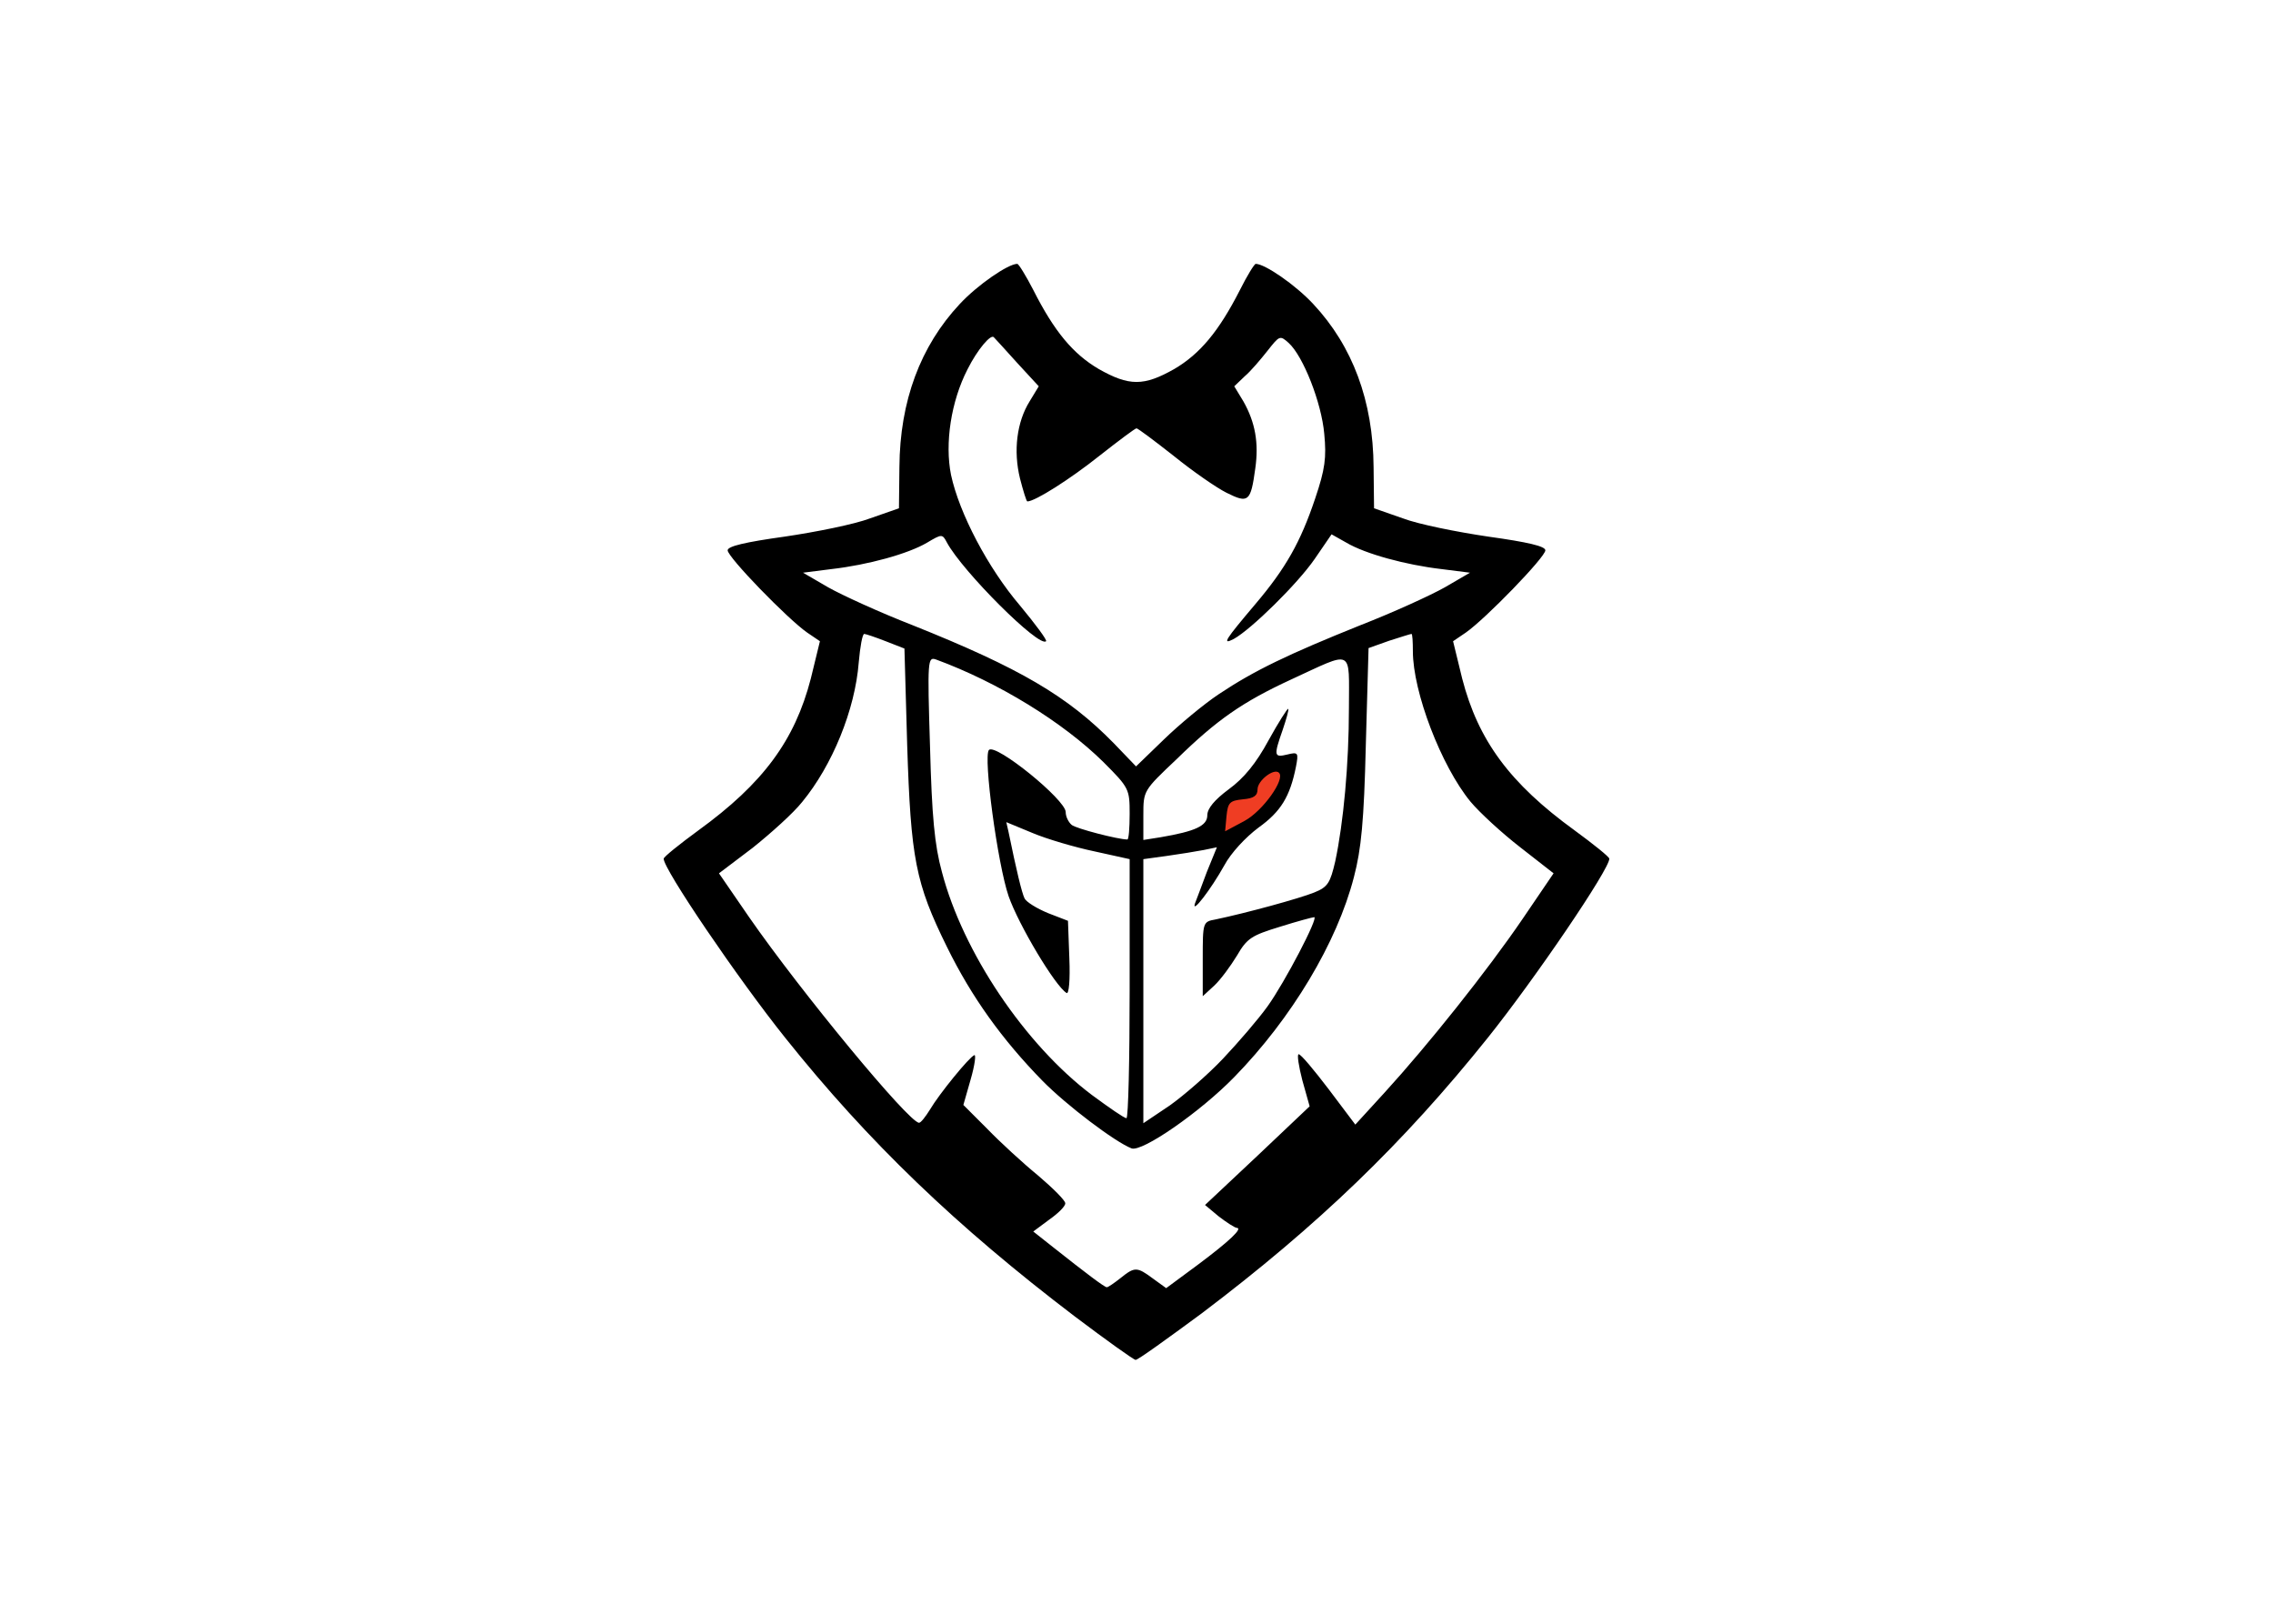 <svg clip-rule="evenodd" fill-rule="evenodd" stroke-linejoin="round" stroke-miterlimit="1.414" viewBox="0 0 560 400" xmlns="http://www.w3.org/2000/svg"><g fill-rule="nonzero"><path d="M264.806 324.306c-29.149-22.172-50.871-42.993-71.354-68.653-11.705-14.631-30.05-41.642-29.937-44.118 0-.45 3.939-3.601 8.553-6.978 15.982-11.592 23.747-22.172 27.686-37.365l2.251-9.229-3.151-2.138c-4.839-3.376-19.583-18.57-19.583-20.258 0-1.013 4.389-2.026 14.068-3.376 7.653-1.125 17.22-3.039 21.046-4.502l7.09-2.476.113-10.129c.113-16.319 5.177-29.825 14.856-40.179C240.834 70.177 248.375 65 250.626 65c.338 0 2.138 2.926 3.939 6.415 5.177 10.242 9.792 15.756 16.094 19.47 7.541 4.277 11.142 4.277 18.683 0 6.303-3.714 10.917-9.229 16.094-19.358C307.236 67.926 309.037 65 309.375 65c2.251 0 9.792 5.177 14.181 9.904 9.679 10.354 14.744 23.86 14.856 40.179l.113 10.129 7.09 2.476c3.827 1.463 13.393 3.376 21.046 4.502 9.679 1.351 14.068 2.363 14.068 3.376 0 1.688-14.744 16.882-19.583 20.258l-3.151 2.138 2.251 9.229c3.939 15.194 11.705 25.773 27.686 37.365 4.614 3.376 8.553 6.528 8.553 6.978.113 2.476-18.232 29.487-29.937 44.118-20.821 25.998-41.867 46.256-70.454 67.865-8.553 6.303-15.869 11.592-16.319 11.48-.45 0-7.203-4.839-14.969-10.692zm11.255-9.454c3.489-2.814 4.052-2.814 7.991.113l3.264 2.363 7.766-5.74c7.991-5.965 11.255-9.116 9.566-9.116-.563-.113-2.476-1.351-4.389-2.814l-3.376-2.814 12.943-12.155 12.83-12.155-1.801-6.415c-.9-3.489-1.351-6.415-.9-6.415.563 0 3.827 3.939 7.428 8.666l6.528 8.666 7.203-7.878c10.692-11.705 25.323-30.05 33.989-42.767l7.653-11.255-8.216-6.415c-4.502-3.489-10.017-8.553-12.268-11.255-7.203-8.779-14.181-27.011-14.181-37.028 0-2.363-.113-4.277-.338-4.277s-2.701.788-5.515 1.688l-5.065 1.801-.675 23.86c-.45 18.795-1.125 25.66-2.926 32.526-4.164 16.207-15.419 34.889-29.487 49.295-8.328 8.553-22.734 18.57-25.323 17.557-4.052-1.576-15.982-10.579-21.946-16.657-9.904-10.129-17.445-20.596-23.522-32.976-7.766-15.756-8.891-21.721-9.792-49.745l-.675-23.747-4.614-1.801c-2.589-1.013-4.952-1.801-5.29-1.801-.45 0-1.013 3.151-1.351 6.978-.9 11.705-6.528 25.435-13.956 34.439-2.138 2.701-7.653 7.653-12.155 11.255l-8.328 6.303 7.428 10.804c12.718 18.345 39.391 50.646 41.867 50.646.45 0 1.576-1.463 2.701-3.264 2.251-3.827 9.679-12.943 10.917-13.393.45-.225.113 2.476-.9 5.965l-1.801 6.303 5.852 5.852c3.151 3.264 8.779 8.441 12.493 11.48 3.714 3.151 6.753 6.19 6.753 6.865.113.675-1.688 2.476-3.939 4.052l-3.939 2.926 4.839 3.827c8.103 6.415 12.718 9.904 13.28 9.904.338 0 1.801-1.013 3.376-2.251zm25.323-54.135c3.714-3.939 8.666-9.679 10.917-12.83 4.277-5.965 12.605-21.946 11.48-21.946-.338 0-4.164 1.013-8.441 2.363-6.978 2.138-8.103 2.814-10.579 7.09-1.576 2.589-4.052 5.965-5.627 7.428l-2.814 2.589v-9.116c0-9.116 0-9.229 3.151-9.792 7.541-1.576 20.708-5.177 24.31-6.64 3.376-1.351 3.939-2.363 5.177-7.653 2.026-9.454 3.376-23.972 3.376-37.815 0-14.856 1.351-14.181-14.293-6.978-11.93 5.515-18.232 9.904-28.137 19.583-8.216 7.766-8.216 7.766-8.216 13.843v6.077l4.277-.675c8.553-1.463 11.48-2.814 11.48-5.402 0-1.688 1.801-3.827 5.29-6.415 3.714-2.701 6.753-6.415 9.792-12.042 2.476-4.502 4.727-7.991 4.839-7.766.225.225-.45 2.476-1.351 5.177-2.251 6.415-2.138 6.865 1.125 6.077 2.701-.675 2.814-.45 2.138 3.039-1.463 7.315-3.714 11.03-9.229 14.969-3.151 2.363-6.753 6.19-8.441 9.341-3.264 5.852-8.103 12.155-7.203 9.341.338-.9 1.688-4.389 2.926-7.766l2.476-6.077-3.264.675c-1.801.338-5.852 1.013-9.116 1.463l-5.74.788v65.052l6.528-4.389c3.489-2.476 9.454-7.653 13.168-11.592zm-23.072-17.107v-31.963l-8.666-1.913c-4.839-1.013-11.705-3.039-15.194-4.502l-6.528-2.701.563 2.476c1.913 9.341 3.264 14.969 3.939 16.319.45.9 3.039 2.476 5.74 3.601l4.952 1.913.338 9.229c.225 5.402-.113 8.891-.675 8.553-2.814-1.688-11.817-16.769-14.293-23.86-2.701-7.878-6.303-34.439-4.839-36.015 1.688-1.688 18.908 12.268 18.908 15.306 0 1.125.675 2.476 1.463 3.151 1.013.9 11.48 3.601 13.731 3.601.338 0 .563-2.814.563-6.303 0-6.077-.113-6.415-6.415-12.718-10.017-9.904-25.998-19.696-41.304-25.323-2.026-.675-2.138 0-1.463 21.496.45 17.107 1.125 24.31 2.926 30.838 5.177 19.808 20.483 42.542 36.915 54.922 4.277 3.151 7.991 5.74 8.553 5.74.45 0 .788-14.293.788-31.851zm21.946-72.592c8.779-5.852 16.994-9.792 34.889-16.994 8.103-3.151 17.445-7.428 20.821-9.341l6.19-3.601-7.09-.9c-8.666-1.013-18.683-3.714-23.41-6.528l-3.601-2.026-4.164 6.077c-4.277 6.19-15.644 17.332-19.921 19.696-3.039 1.576-2.138.225 5.29-8.553 7.541-8.891 11.142-15.306 14.744-25.998 2.476-7.315 2.814-10.129 2.251-15.982-.675-7.653-5.177-19.133-8.779-22.397-2.138-1.913-2.251-1.801-5.177 1.913-1.688 2.138-4.164 5.065-5.627 6.303l-2.589 2.476 2.251 3.714c2.926 5.177 3.827 10.242 2.926 16.544-1.125 8.216-1.688 8.666-7.09 5.965-2.476-1.238-8.328-5.29-13.055-9.116-4.727-3.714-8.779-6.753-9.116-6.753s-4.389 3.039-9.116 6.753c-7.203 5.74-15.869 11.255-17.782 11.255-.225 0-1.013-2.589-1.801-5.627-1.688-6.865-.788-13.956 2.363-19.02l2.251-3.714-5.29-5.74c-2.926-3.264-5.515-6.077-5.74-6.303-.675-1.013-4.052 2.926-6.528 7.878-4.052 7.878-5.627 18.232-4.052 25.998 2.026 9.454 9.116 22.959 16.994 32.188 3.827 4.614 6.753 8.553 6.415 8.779-1.688 1.688-20.596-17.22-24.422-24.31-1.125-2.138-1.238-2.138-4.839 0-4.727 2.814-14.744 5.515-23.522 6.528l-7.09.9 6.19 3.601c3.376 1.913 12.718 6.19 20.821 9.341 26.448 10.579 38.153 17.445 49.52 29.037l5.515 5.74 6.865-6.64c3.714-3.601 9.792-8.666 13.506-11.142z"/><path d="M302.172 201.068c.338-3.376.788-3.827 4.052-4.164 2.701-.225 3.601-.9 3.601-2.476 0-2.138 4.052-5.29 5.29-4.052 1.576 1.576-3.939 9.341-8.441 11.817l-4.839 2.589z" fill="#ef3d23"/></g></svg>